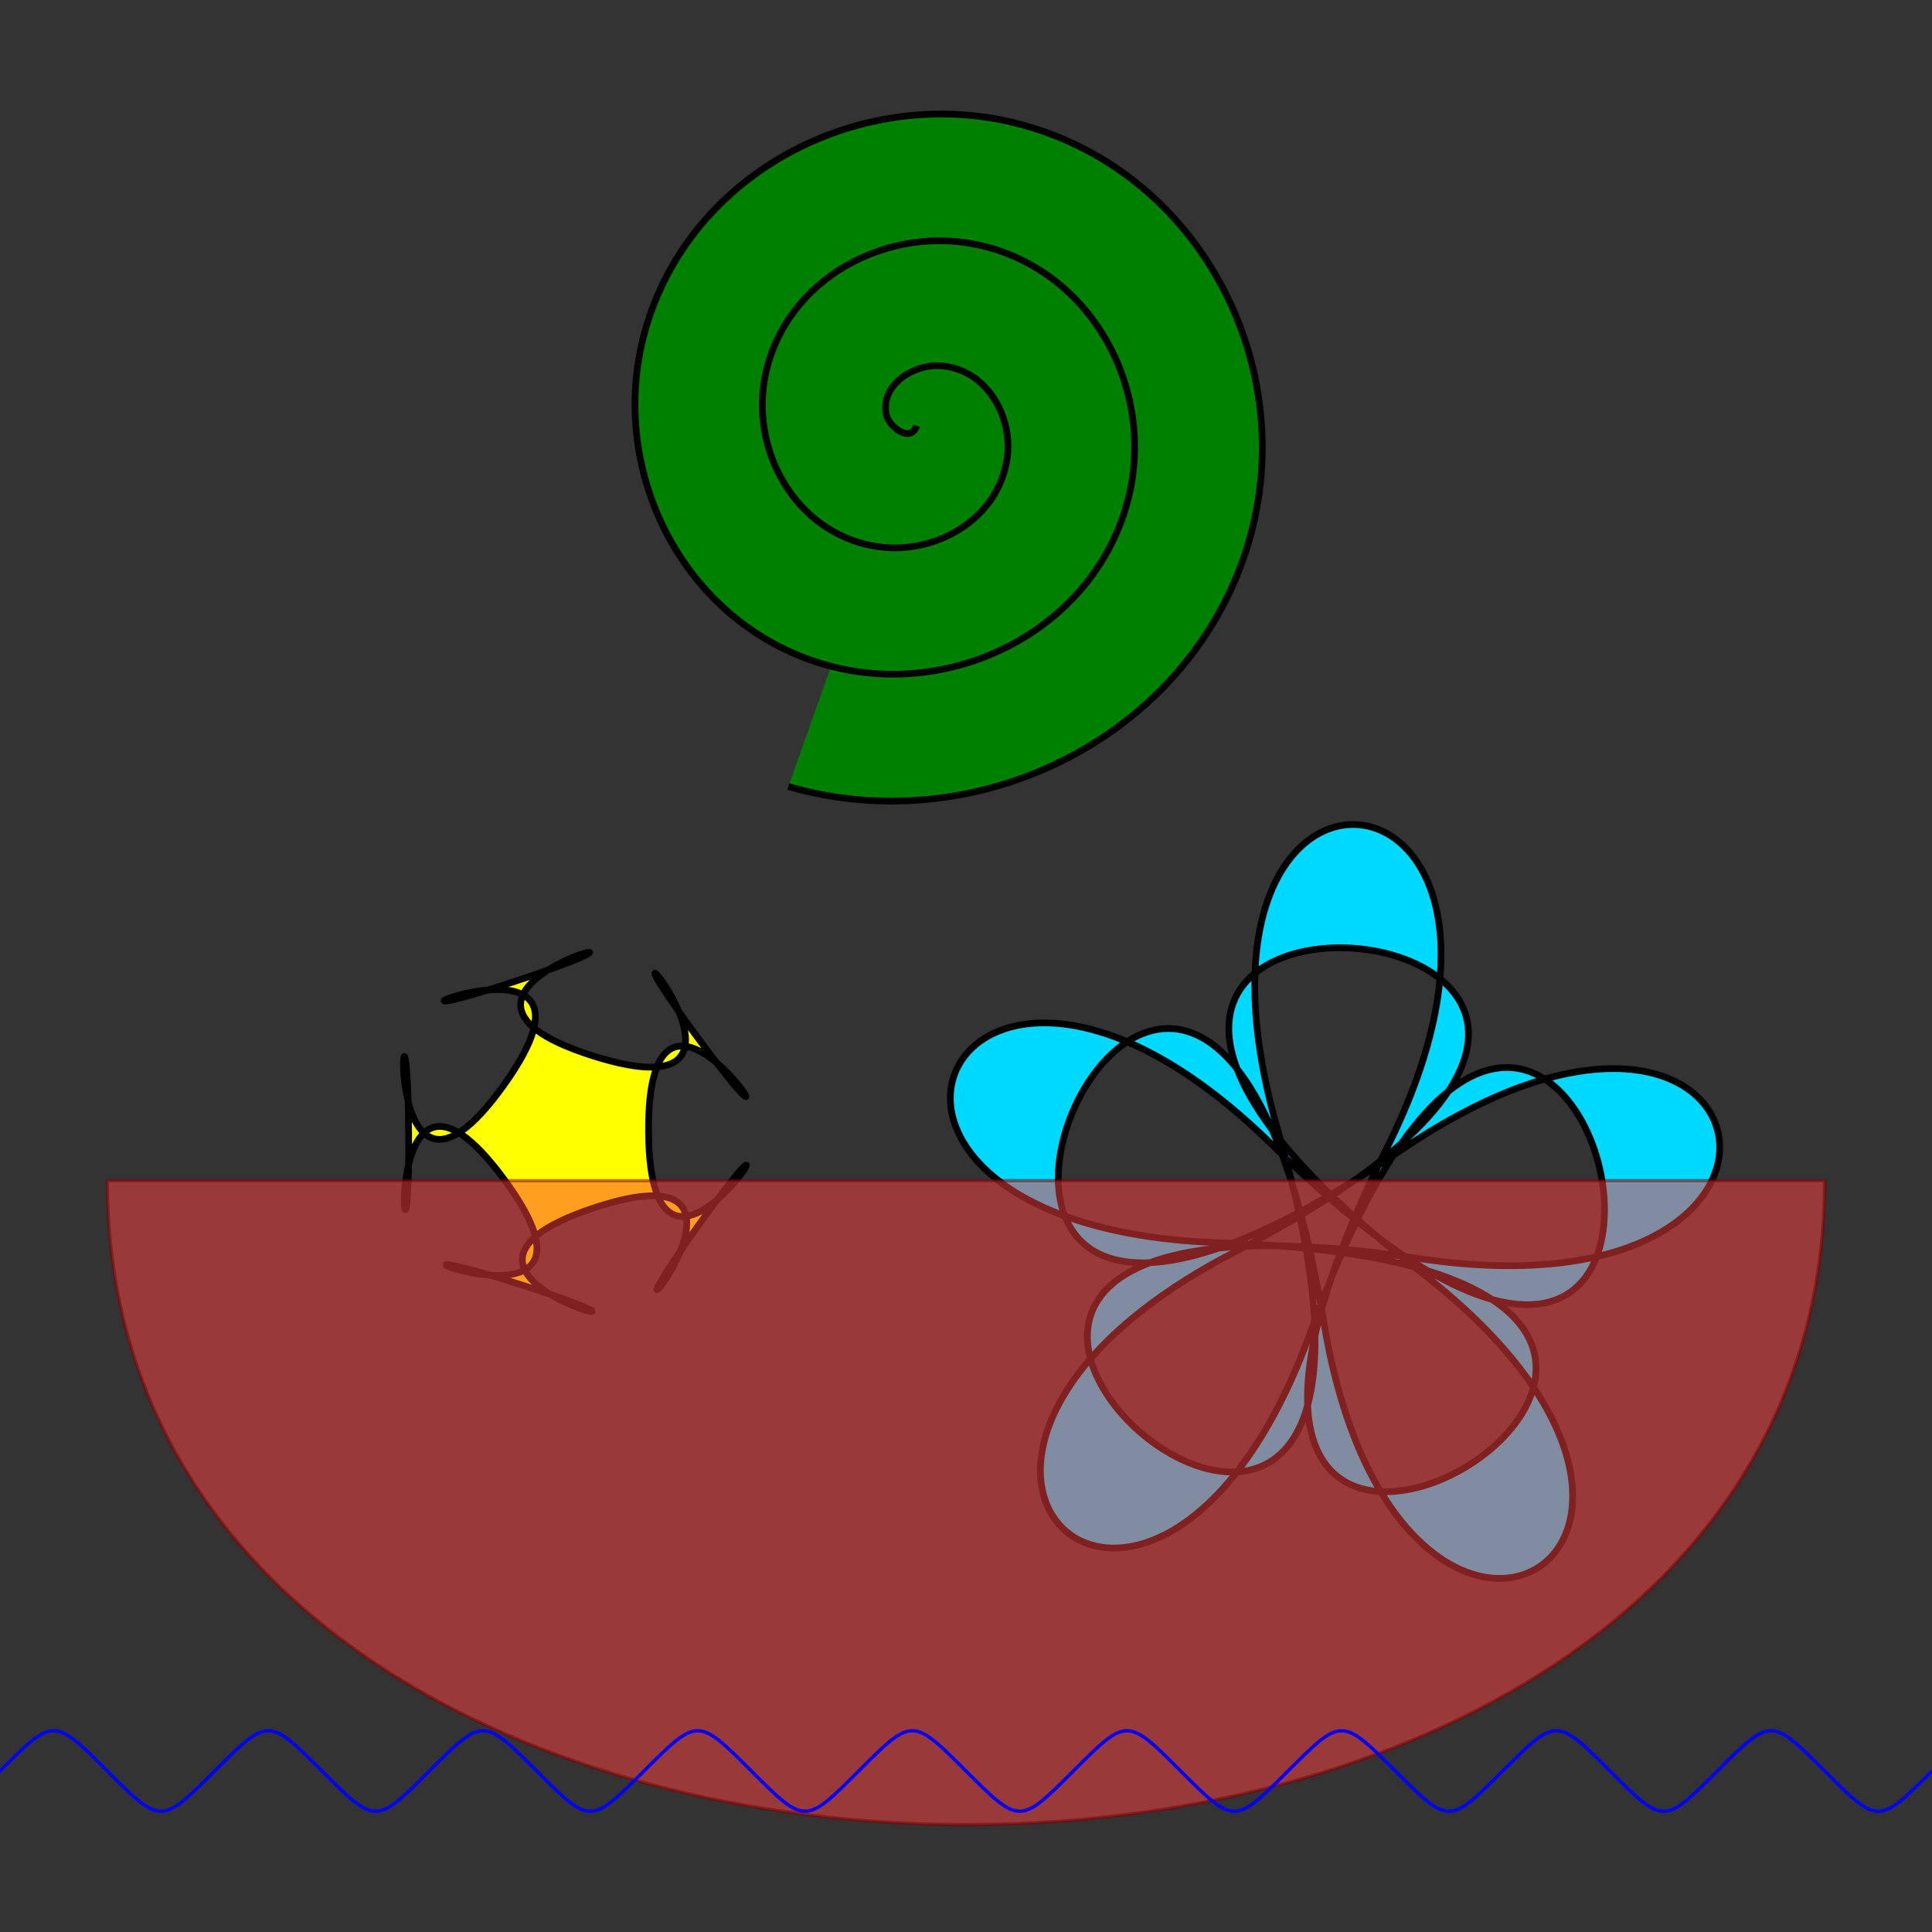 <?xml version="1.0" encoding="utf-8"?>
<!--
Gowtham Kudupudi 21/07/18
based on
https://www.w3.org/TR/SMIL20/animation.html#animationNS-AddAndCum
-->
<svg id="svg2" viewBox="0 0 288 288" xmlns="http://www.w3.org/2000/svg">
   <rect x="0" y="0" width="288" height="288" fill="#333333" stroke="none"/>
   <g id="Ferry" transform="matrix(1 0 0 1 16 16)">
      <g>
      <path
      style="fill: rgb(0, 128, 0); stroke: rgb(0, 0, 0); stroke-width: 1px; 
      stroke-linecap: butt; stroke-linejoin: miter; stroke-opacity: 1;" 
      id="path2993" d="M 121.996 56.286 C 124.269 58.023 120.791 60.229 119.128 
      60.09 C 114.622 59.714 113.149 54.167 114.44 50.505 C 116.749 43.955 
      124.804 42.112 130.601 44.866 C 139.108 48.903 141.337 59.883 137.106 
      67.846 C 131.467 78.459 117.643 81.115 107.658 75.318 C 95.087 68.019 
      92.038 51.099 99.331 38.945 C 108.161 24.222 127.939 20.735 142.074 
      29.638 C 158.73 40.133 162.6 63.081 152.216 79.407 C 140.227 98.254 114.45
      102.571 96.183 90.543 C 75.425 76.876 70.73 47.87 84.221 27.382 C 99.354 
      4.399 131.152 -0.749 153.546 14.412 C 178.408 31.243 183.93 66.324 167.328
      90.965" transform="matrix(0.306, 0.952, -0.952, 0.306,
      136.906, -85.885)"/>
      <animateTransform attributeName="transform" begin="3.3s" dur="1.5s"
      type="rotate" additive="sum"
      repeatCount="1" calcMode="spline" 
      keySplines=".5 0 .5 1"
      values="0 128 208; 15 128 208" fill="freeze"
      />
      <animateTransform attributeName="transform" begin="4.8s" dur="6s"
      type="rotate" additive="sum"
      repeatCount="indefinite" calcMode="spline" 
      keySplines=".5 0 .5 1; .5 0 .5 1"
      values="0 128 208; -30 128 208; 0 128 208" fill="freeze"
      keyTimes="0; 0.5; 1"
      />
      <animateTransform attributeName="transform" begin="4.8s" dur="6s"
      type="translate" additive="sum" 
      repeatCount="indefinite" calcMode="spline"
      keySplines="0 0 1 1; .5 0 .5 1; .5 0 .5 1; 0 0 1 1"
      values="0 0; 0 0; 0 8; 0 0; 0 0"
      keyTimes="0; 0.05; 0.5; 0.95; 1"
      />
      </g>
      <path 
      style="fill:#ffff00;fill-rule:evenodd;stroke:#000000;stroke-width:1px;
      stroke-linecap:butt;stroke-linejoin:miter;stroke-opacity:1" id="path2997" 
      d="M 87.949 138.608 C 107.858 165.629 80.451 119.108 80.676 152.671 C 
      80.901 186.233 107.682 139.349 88.137 166.634 C 68.592 193.919 104.366 
      153.477 72.515 164.062 C 40.665 174.648 93.53 185.63 61.541 175.473 C 
      29.552 165.316 79.069 186.842 59.159 159.822 C 39.25 132.801 45.141 
      186.473 44.916 152.91 C 44.691 119.348 39.52 173.094 59.066 145.809 C 
      78.611 118.524 29.387 140.712 61.237 130.127 C 93.087 119.541 40.374 
      131.232 72.363 141.389 C 104.353 151.546 68.039 111.588 87.949 138.608 Z"
      >
      <animateTransform attributeName="transform" begin="3.2s" dur="1.5s"
      type="rotate" additive="sum"
      repeatCount="1" calcMode="spline" 
      keySplines=".5 0 .5 1"
      values="0 128 208; 15 128 208" fill="freeze"
      />
      <animateTransform attributeName="transform" begin="4.7s" dur="6s"
      type="rotate" additive="sum"
      repeatCount="indefinite" calcMode="spline" 
      keySplines=".5 0 .5 1; .5 0 .5 1"
      values="0 128 208; -30 128 208; 0 128 208" fill="freeze"
      keyTimes="0; 0.5; 1"
      />
      <animateTransform attributeName="transform" begin="4.7s" dur="6s"
      type="translate" additive="sum" 
      repeatCount="indefinite" calcMode="spline"
      keySplines="0 0 1 1; .5 0 .5 1; .5 0 .5 1; 0 0 1 1"
      values="0 0; 0 0; 0 8; 0 0; 0 0"
      keyTimes="0; 0.05; 0.5; 0.95; 1"
      />
      </path>
      <path style="fill-rule: evenodd; stroke: rgb(0, 0, 0); stroke-width: 1px; 
      stroke-linecap: butt; stroke-linejoin: miter; stroke-opacity: 1; fill: 
      rgb(0, 217, 255);" id="path2999" d="M 195.953 173.753 C 104 102.422 
      271.148 117.1 167.868 170.734 C 107.962 201.844 156.588 245.827 179.456 
      182.317 C 218.88 72.822 256.572 236.325 173.648 154.674 C 125.549 107.313 
      98.745 167.151 166.213 169.274 C 282.531 172.933 138.678 259.305 190.708 
      155.208 C 220.887 94.828 155.695 87.826 174.525 152.649 C 206.99 264.405 
      80.392 154.283 195.472 171.599 C 262.223 181.642 248.736 117.477 192.906 
      155.417 C 96.651 220.827 162.263 66.395 181.356 181.194 C 192.431 247.781 
      249.288 215.127 195.953 173.753 Z">
      <animateTransform attributeName="transform" begin="3.1s" dur="1.5s"
      type="rotate" additive="sum"
      repeatCount="1" calcMode="spline" 
      keySplines=".5 0 .5 1"
      values="0 128 208; 15 128 208" fill="freeze"
      />
      <animateTransform attributeName="transform" begin="4.6s" dur="6s"
      type="rotate" additive="sum"
      repeatCount="indefinite" calcMode="spline" 
      keySplines=".5 0 .5 1; .5 0 .5 1"
      values="0 128 208; -30 128 208; 0 128 208" fill="freeze"
      keyTimes="0; 0.5; 1"
      />
      <animateTransform attributeName="transform" begin="4.6s" dur="6s"
      type="translate" additive="sum" 
      repeatCount="indefinite" calcMode="spline"
      keySplines="0 0 1 1; .5 0 .5 1; .5 0 .5 1; 0 0 1 1"
      values="0 0; 0 0; 0 8; 0 0; 0 0"
      keyTimes="0; 0.05; 0.5; 0.95; 1"
      />
      </path>
      <path id="Hull" d="M 0 160 C 0 224, 64 256, 128 256 C 192 256,256 224, 
      256 160 Z" style="fill: rgb(255, 64, 64); fill-opacity: 0.5; stroke-width:
      0.5; stroke-opacity: 0.5; stroke: rgb(128, 0, 0);">
      <animateTransform attributeName="transform" begin="3s" dur="1.5s"
      type="rotate" additive="sum"
      repeatCount="1" calcMode="spline" 
      keySplines="0 .3 .8 1"
      values="0 128 208; 15 128 208" fill="freeze"
      />
      <animateTransform attributeName="transform" begin="4.5s" dur="6s"
      type="rotate" additive="sum"
      repeatCount="indefinite" calcMode="spline" 
      keySplines=".5 0 .5 1; .5 0 .5 1"
      values="0 128 208; -30 128 208; 0 128 208" fill="freeze"
      keyTimes="0; 0.5; 1"
      />
      <animateTransform attributeName="transform" begin="5.0s" dur="6s"
      type="translate" additive="sum" 
      repeatCount="indefinite" calcMode="spline"
      keySplines="0 0 1 1; .5 0 .5 1; .5 0 .5 1; 0 0 1 1"
      values="0 0; 0 0; 0 8; 0 0; 0 0"
      keyTimes="0; 0.05; 0.5; 0.95; 1"
      />
      </path>
   </g>
   <g id="Waves" transform="matrix(1 0 0 1 0 264)">
      <path id="Waves" d="M -64,0 c 8,-8 8,-8 16,0 c 8,8 8,8 16,0 
      c 8,-8 8,-8 16,0 c 8,8 8,8 16,0 c 8,-8 8,-8 16,0 c 8,8 8,8 16,0 
      c 8,-8 8,-8 16,0 c 8,8 8,8 16,0 c 8,-8 8,-8 16,0 c 8,8 8,8 16,0
      c 8,-8 8,-8 16,0 c 8,8 8,8 16,0 c 8,-8 8,-8 16,0 c 8,8 8,8 16,0
      c 8,-8 8,-8 16,0 c 8,8 8,8 16,0 c 8,-8 8,-8 16,0 c 8,8 8,8 16,0
      c 8,-8 8,-8 16,0 c 8,8 8,8 16,0 c 8,-8 8,-8 16,0 c 8,8 8,8 16,0"
      style="stroke-width:0.5;
      fill: rgba(255,255,255,0); stroke-opacity: 1.0; stroke: rgb(0, 0, 256);"
      >
      <animateTransform attributeName="transform" dur="4s" begin="0s"
         type="scale" additive="sum"
         repeatCount="indefinite" calcMode="spline"
         keySplines=".5 0 .8 .2; .2 .8 .5 1" values="1 1; 1 0.3; 1 1"
         keyTimes="0; 0.5; 1"
      />
      <animateTransform attributeName="transform" dur="1.5s" begin="3s"
         type="translate" additive="sum"
         repeatCount="1" calcMode="spline"
         keySplines="0 .3 .8 1" values="0 0; 32 0"
         keyTimes="0; 1"
      />
      <animateMotion path="M 0 0 H 32" begin="3s" dur="2s" 
         repeatCount="indefinite" 
      />
      </path>
   </g>
</svg>
